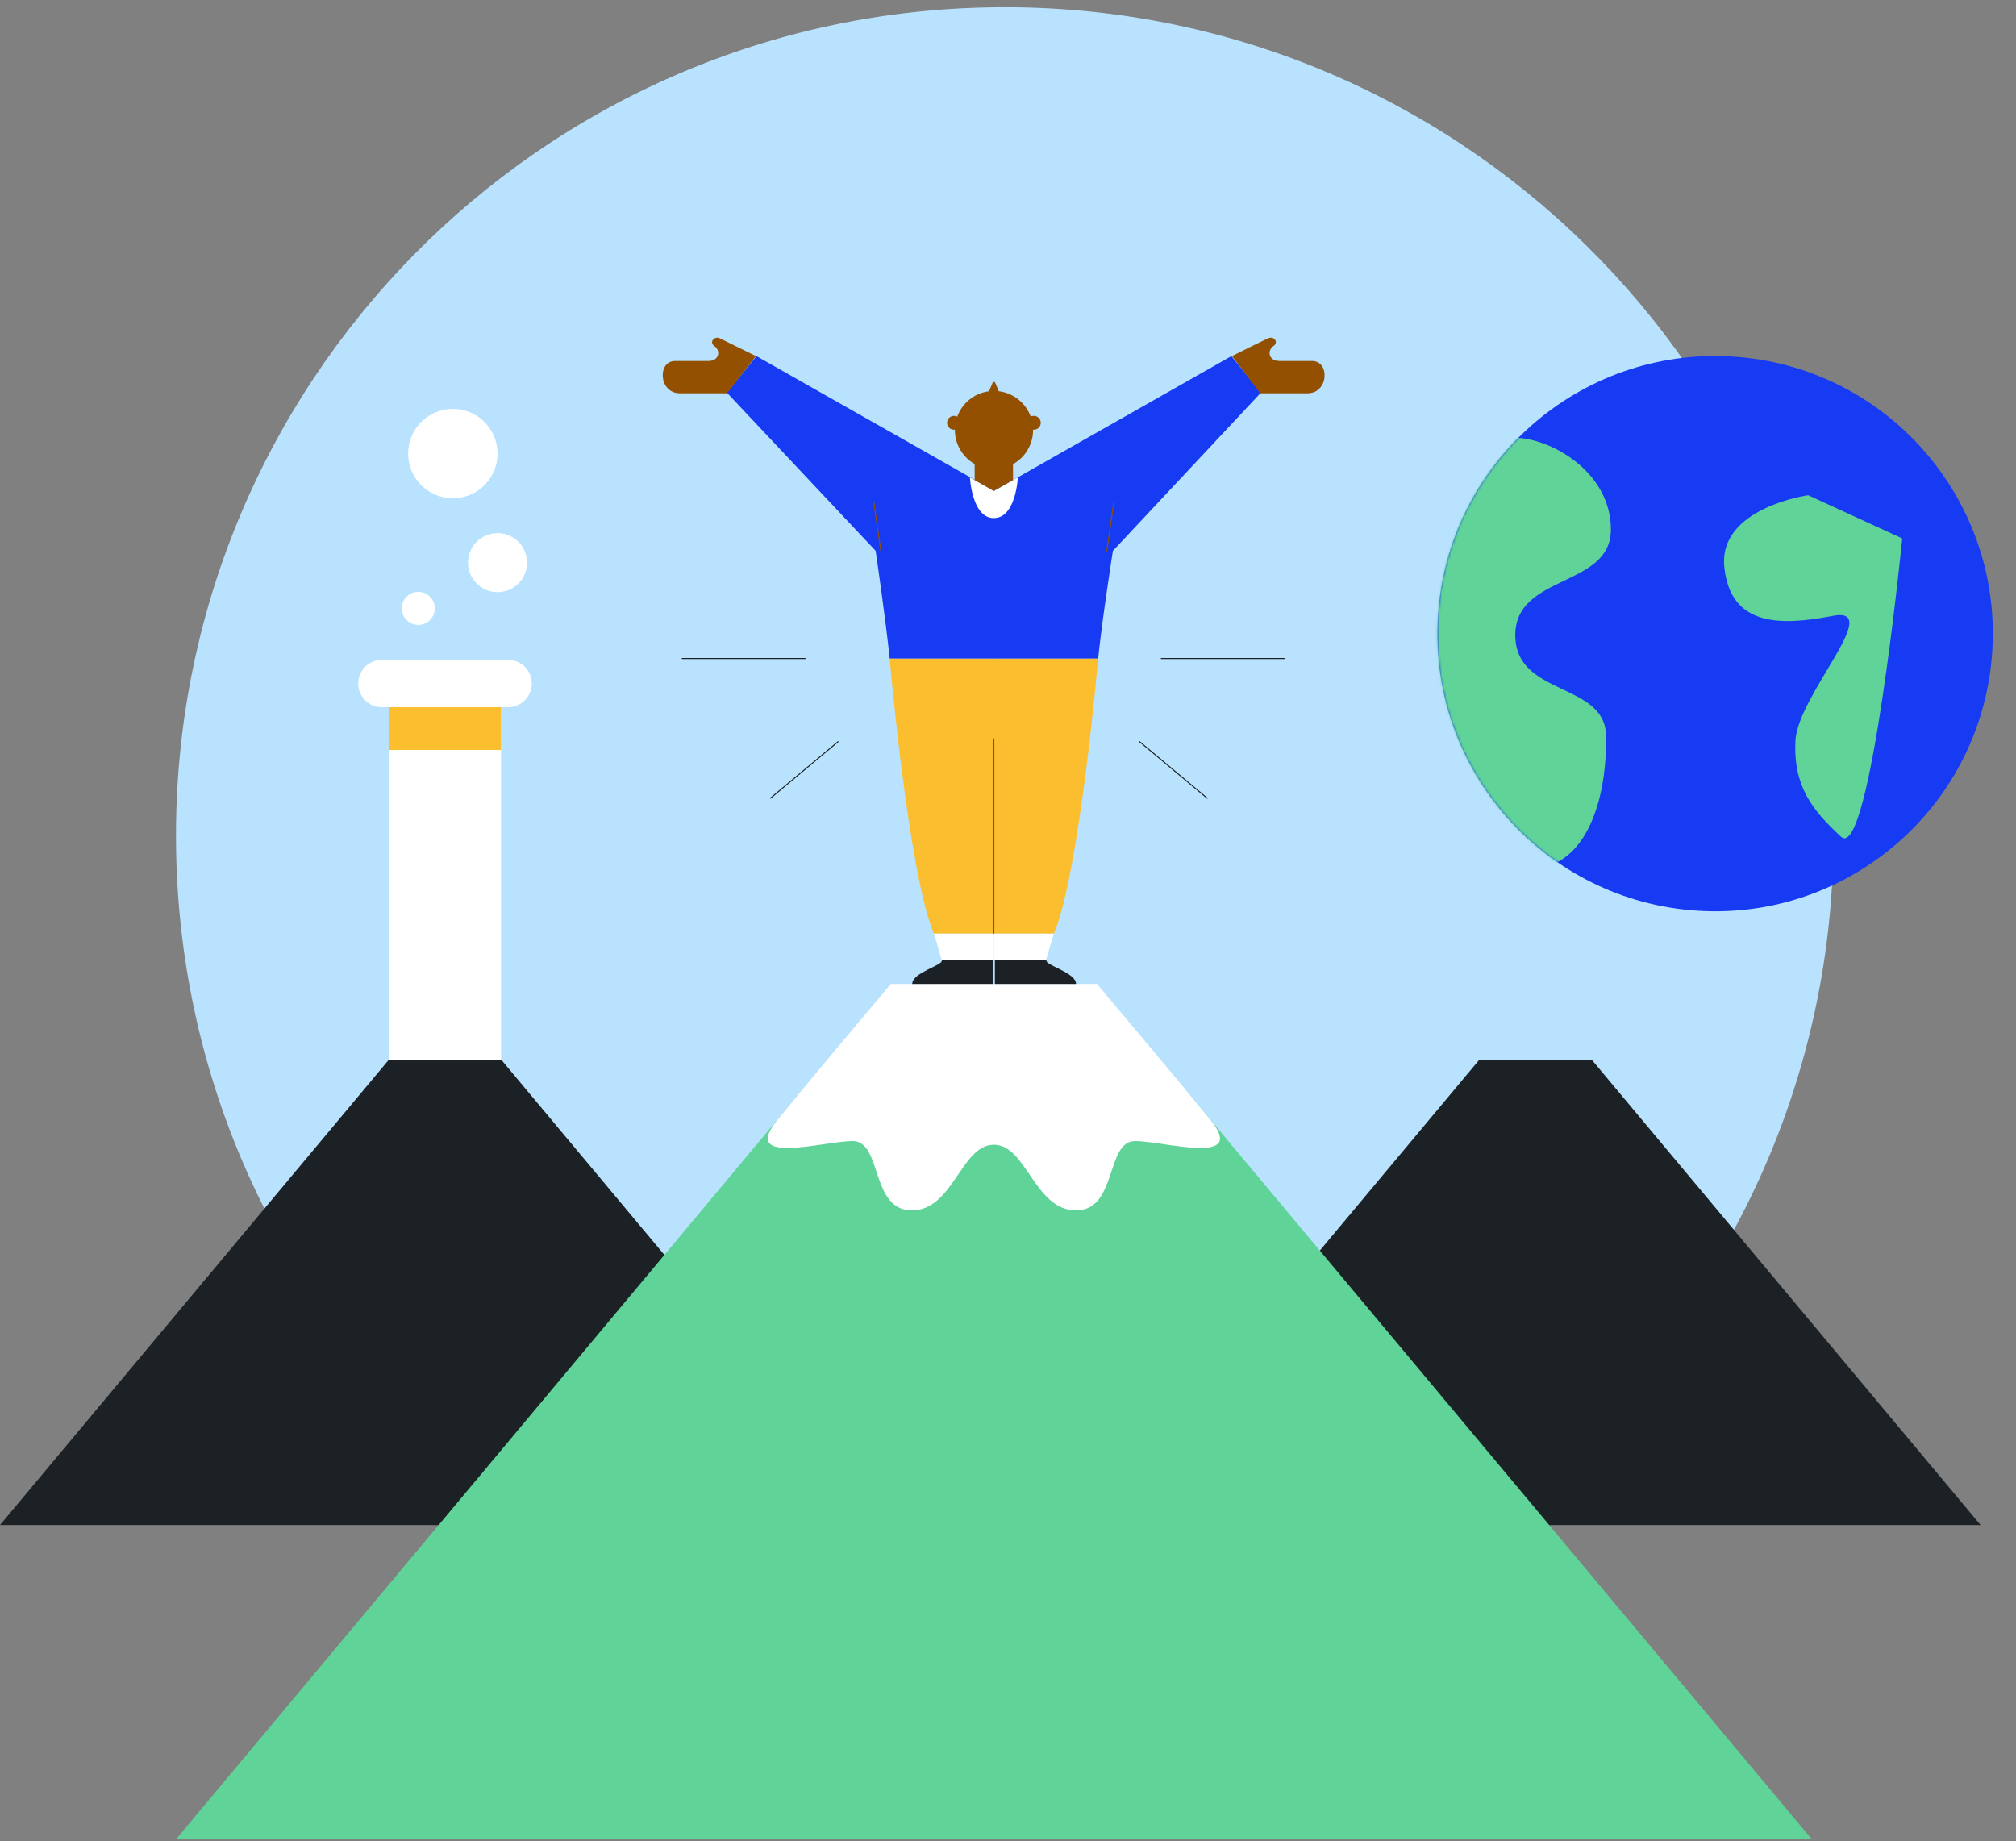 <svg width="876" height="800" viewBox="0 0 876 800" fill="none" xmlns="http://www.w3.org/2000/svg">
<rect x="0" y="0" width="876" height="800" fill="#808080" stroke="none"/>
<path d="M439.72 723.22C638.594 721.484 798.406 558.883 796.67 360.039C794.935 161.195 632.309 1.407 433.435 3.142C234.561 4.877 74.749 167.479 76.484 366.323C78.22 565.167 240.846 724.955 439.72 723.22Z" fill="#B9E2FE"/>
<path fill-rule="evenodd" clip-rule="evenodd" d="M217.782 460.436L386.777 662.673H0L168.994 460.436H217.782Z" fill="#1C2126"/>
<path fill-rule="evenodd" clip-rule="evenodd" d="M691.62 460.436L860.615 662.673H473.838L642.832 460.436H691.62Z" fill="#1C2126"/>
<path d="M220.796 286.724H165.918C160.253 286.724 155.66 291.315 155.66 296.98V297.044C155.66 302.708 160.253 307.3 165.918 307.3H220.796C226.461 307.3 231.054 302.708 231.054 297.044V296.98C231.054 291.315 226.461 286.724 220.796 286.724Z" fill="white"/>
<path d="M217.718 307.3H168.994V460.5H217.718V307.3Z" fill="white"/>
<path d="M217.718 307.3H168.994V325.889H217.718V307.3Z" fill="#FBBE2E"/>
<path fill-rule="evenodd" clip-rule="evenodd" d="M517.755 476.718L787.274 799.207H76.484L346.003 476.718H517.755Z" fill="#60D399"/>
<path d="M865.482 285.713C871.209 219.333 822.032 160.88 755.642 155.155C689.253 149.429 630.791 198.599 625.064 264.978C619.338 331.358 668.515 389.811 734.904 395.536C801.294 401.262 859.756 352.092 865.482 285.713Z" fill="#163BF3"/>
<mask id="mask0_472:18416" style="mask-type:alpha" maskUnits="userSpaceOnUse" x="624" y="154" width="242" height="242">
<path d="M865.482 285.713C871.209 219.333 822.032 160.88 755.642 155.155C689.253 149.429 630.791 198.599 625.064 264.978C619.338 331.358 668.515 389.811 734.904 395.536C801.294 401.262 859.756 352.092 865.482 285.713Z" fill="#4FB3F6"/>
</mask>
<g mask="url(#mask0_472:18416)">
<path fill-rule="evenodd" clip-rule="evenodd" d="M657.916 190.207C673.623 190.207 699.972 204.886 699.972 230.142C699.972 255.397 658.429 249.372 658.429 275.974C658.429 302.575 697.344 296.357 697.857 319.498C698.37 342.638 691.958 368.535 674.649 375.586C638.042 357.381 609 319.69 609 275.974C609 232.257 642.209 190.207 657.916 190.207Z" fill="#60D399"/>
</g>
<path fill-rule="evenodd" clip-rule="evenodd" d="M785.67 215.188C785.67 215.188 746.627 220.636 749.256 246.404C751.884 272.173 773.49 272.045 796.313 267.622C819.136 263.199 781.119 302.108 780.157 321.851C779.195 341.594 787.401 351.978 799.967 363.58C812.533 375.182 826.573 233.969 826.573 233.969L785.67 215.188Z" fill="#60D399"/>
<path fill-rule="evenodd" clip-rule="evenodd" d="M387.096 427.552C387.096 427.552 355.041 465.564 338.052 486.268C321.062 506.973 357.733 495.819 370.556 495.819C383.378 495.819 378.185 525.947 396.2 525.947C414.215 525.947 417.676 497.422 431.781 497.422V427.552H387.096Z" fill="white"/>
<path fill-rule="evenodd" clip-rule="evenodd" d="M476.658 427.552C476.658 427.552 508.713 465.564 525.703 486.268C542.692 506.973 506.021 495.819 493.199 495.819C480.377 495.819 485.57 525.947 467.555 525.947C449.54 525.947 446.014 497.422 431.909 497.422C414.728 477.102 405.496 427.552 405.496 427.552H476.658Z" fill="white"/>
<path fill-rule="evenodd" clip-rule="evenodd" d="M431.846 286.147H386.584C386.584 286.147 394.662 379.413 405.817 405.694H431.461C434.795 365.824 441.911 326.017 431.846 286.147Z" fill="#FBBE2E"/>
<path fill-rule="evenodd" clip-rule="evenodd" d="M431.846 286.147H477.172C477.172 286.147 469.094 379.413 457.939 405.694H431.846V286.147Z" fill="#FBBE2E"/>
<path d="M431.846 321.082V405.694" stroke="#935000" stroke-width="0.44" stroke-linecap="round" stroke-linejoin="round"/>
<path fill-rule="evenodd" clip-rule="evenodd" d="M405.881 405.694L409.215 417.297H431.845V405.694H405.881Z" fill="white"/>
<path fill-rule="evenodd" clip-rule="evenodd" d="M457.874 405.694L454.477 417.297H431.846V405.694H457.874Z" fill="white"/>
<path fill-rule="evenodd" clip-rule="evenodd" d="M409.215 417.296C409.984 419.412 396.393 422.553 396.393 427.552H431.589V417.296H409.215Z" fill="#1C2126"/>
<path fill-rule="evenodd" clip-rule="evenodd" d="M454.733 417.296C453.964 419.412 467.556 422.553 467.556 427.552H432.295V417.296H454.733Z" fill="#1C2126"/>
<path fill-rule="evenodd" clip-rule="evenodd" d="M386.585 286.147C384.918 269.481 380.494 239.353 380.494 239.353L315.871 170.638L328.693 154.741L432.039 213.329V286.147H386.585Z" fill="#163BF3"/>
<path fill-rule="evenodd" clip-rule="evenodd" d="M477.173 286.147C478.84 269.481 483.584 239.353 483.584 239.353L547.886 170.638L535.064 154.741L431.847 213.329C427.166 237.376 427.166 262.1 431.847 286.147H477.173Z" fill="#163BF3"/>
<path d="M349.849 286.147H296.445" stroke="#1C2126" stroke-width="0.44" stroke-linecap="round" stroke-linejoin="round"/>
<path d="M558.015 286.147H504.611" stroke="#1C2126" stroke-width="0.44" stroke-linecap="round" stroke-linejoin="round"/>
<path d="M364.146 322.299L334.783 346.85" stroke="#1C2126" stroke-width="0.44" stroke-linecap="round" stroke-linejoin="round"/>
<path d="M495.188 322.299L524.55 346.85" stroke="#1C2126" stroke-width="0.44" stroke-linecap="round" stroke-linejoin="round"/>
<path fill-rule="evenodd" clip-rule="evenodd" d="M328.5 154.741C323.884 152.433 315.358 148.331 312.858 147.049C310.357 145.767 307.985 148.844 310.485 150.446C312.986 152.049 312.858 156.856 307.793 156.856H293.368C285.547 156.856 286.188 170.894 295.42 170.894C304.651 170.894 315.871 170.894 315.871 170.894L328.5 154.741Z" fill="#935000"/>
<path fill-rule="evenodd" clip-rule="evenodd" d="M535.32 154.741C539.872 152.433 548.142 148.331 550.899 147.049C553.656 145.767 555.771 148.844 553.271 150.446C550.771 152.049 550.899 156.856 555.964 156.856H570.132C577.954 156.856 577.377 170.894 568.145 170.894C558.913 170.894 547.629 170.894 547.629 170.894L535.32 154.741Z" fill="#935000"/>
<path fill-rule="evenodd" clip-rule="evenodd" d="M431.847 169.868C435.21 169.856 438.501 170.841 441.303 172.7C444.105 174.559 446.293 177.207 447.589 180.31C448.884 183.413 449.23 186.83 448.582 190.129C447.933 193.429 446.32 196.461 443.947 198.843C441.574 201.225 438.546 202.85 435.249 203.51C431.952 204.171 428.533 203.838 425.424 202.555C422.316 201.271 419.659 199.094 417.79 196.299C415.92 193.504 414.922 190.217 414.922 186.855C414.922 182.361 416.703 178.05 419.875 174.866C423.047 171.682 427.352 169.885 431.847 169.868Z" fill="#935000"/>
<path fill-rule="evenodd" clip-rule="evenodd" d="M431.333 166.279C431.381 166.183 431.454 166.103 431.544 166.046C431.635 165.99 431.739 165.959 431.846 165.959C431.964 165.947 432.082 165.971 432.185 166.028C432.288 166.085 432.371 166.173 432.423 166.279L434.026 170.061H429.73L431.333 166.279Z" fill="#935000"/>
<path fill-rule="evenodd" clip-rule="evenodd" d="M414.537 180.702C415.133 180.702 415.715 180.878 416.211 181.209C416.706 181.54 417.092 182.011 417.32 182.561C417.549 183.112 417.608 183.718 417.492 184.302C417.376 184.887 417.089 185.423 416.667 185.845C416.246 186.266 415.709 186.553 415.124 186.669C414.54 186.785 413.934 186.726 413.384 186.498C412.833 186.27 412.362 185.884 412.031 185.388C411.7 184.893 411.523 184.31 411.523 183.714C411.523 182.915 411.841 182.149 412.406 181.584C412.971 181.019 413.737 180.702 414.537 180.702Z" fill="#935000"/>
<path fill-rule="evenodd" clip-rule="evenodd" d="M449.22 180.702C449.816 180.702 450.399 180.878 450.894 181.209C451.39 181.54 451.776 182.011 452.004 182.561C452.232 183.112 452.292 183.718 452.175 184.302C452.059 184.887 451.772 185.423 451.351 185.845C450.929 186.266 450.393 186.553 449.808 186.669C449.224 186.785 448.618 186.726 448.067 186.498C447.517 186.27 447.046 185.884 446.715 185.388C446.384 184.893 446.207 184.31 446.207 183.714C446.207 182.915 446.524 182.149 447.09 181.584C447.655 181.019 448.421 180.702 449.22 180.702Z" fill="#935000"/>
<path fill-rule="evenodd" clip-rule="evenodd" d="M431.847 213.329L421.461 207.432C421.461 207.432 422.294 225.123 431.847 225.123C433.321 219.418 433.257 213.329 431.847 213.329Z" fill="white"/>
<path fill-rule="evenodd" clip-rule="evenodd" d="M431.846 213.329L442.296 207.432C442.296 207.432 441.462 225.123 431.846 225.123V213.329Z" fill="white"/>
<path d="M382.738 239.353L379.725 218.264" stroke="#935000" stroke-width="0.44" stroke-linecap="round" stroke-linejoin="round"/>
<path d="M480.955 239.353L483.968 218.264" stroke="#935000" stroke-width="0.44" stroke-linecap="round" stroke-linejoin="round"/>
<path fill-rule="evenodd" clip-rule="evenodd" d="M216.179 231.661C218.715 231.661 221.194 232.413 223.303 233.822C225.412 235.23 227.055 237.233 228.025 239.575C228.996 241.918 229.25 244.495 228.755 246.982C228.26 249.469 227.039 251.753 225.246 253.546C223.453 255.339 221.168 256.56 218.681 257.055C216.194 257.55 213.616 257.296 211.273 256.325C208.93 255.355 206.927 253.712 205.518 251.604C204.109 249.495 203.357 247.017 203.357 244.481C203.357 241.081 204.708 237.82 207.113 235.416C209.517 233.012 212.779 231.661 216.179 231.661Z" fill="white"/>
<path fill-rule="evenodd" clip-rule="evenodd" d="M181.753 257.173C183.173 257.173 184.561 257.594 185.742 258.383C186.923 259.172 187.843 260.293 188.386 261.605C188.93 262.917 189.072 264.361 188.795 265.753C188.518 267.146 187.834 268.425 186.83 269.429C185.826 270.433 184.546 271.117 183.153 271.394C181.761 271.671 180.317 271.529 179.005 270.985C177.693 270.442 176.571 269.522 175.782 268.341C174.993 267.161 174.572 265.773 174.572 264.353C174.572 263.41 174.758 262.476 175.119 261.605C175.48 260.734 176.009 259.943 176.675 259.276C177.342 258.609 178.134 258.081 179.005 257.72C179.876 257.359 180.81 257.173 181.753 257.173Z" fill="white"/>
<path d="M197.166 216.513C207.892 216.298 216.413 207.429 216.198 196.705C215.982 185.98 207.112 177.461 196.386 177.676C185.66 177.891 177.139 186.76 177.355 197.484C177.57 208.209 186.44 216.728 197.166 216.513Z" fill="white"/>
<path fill-rule="evenodd" clip-rule="evenodd" d="M423.512 201.534V208.585L431.846 213.329L440.18 208.585V201.534H423.512Z" fill="#935000"/>
</svg>
